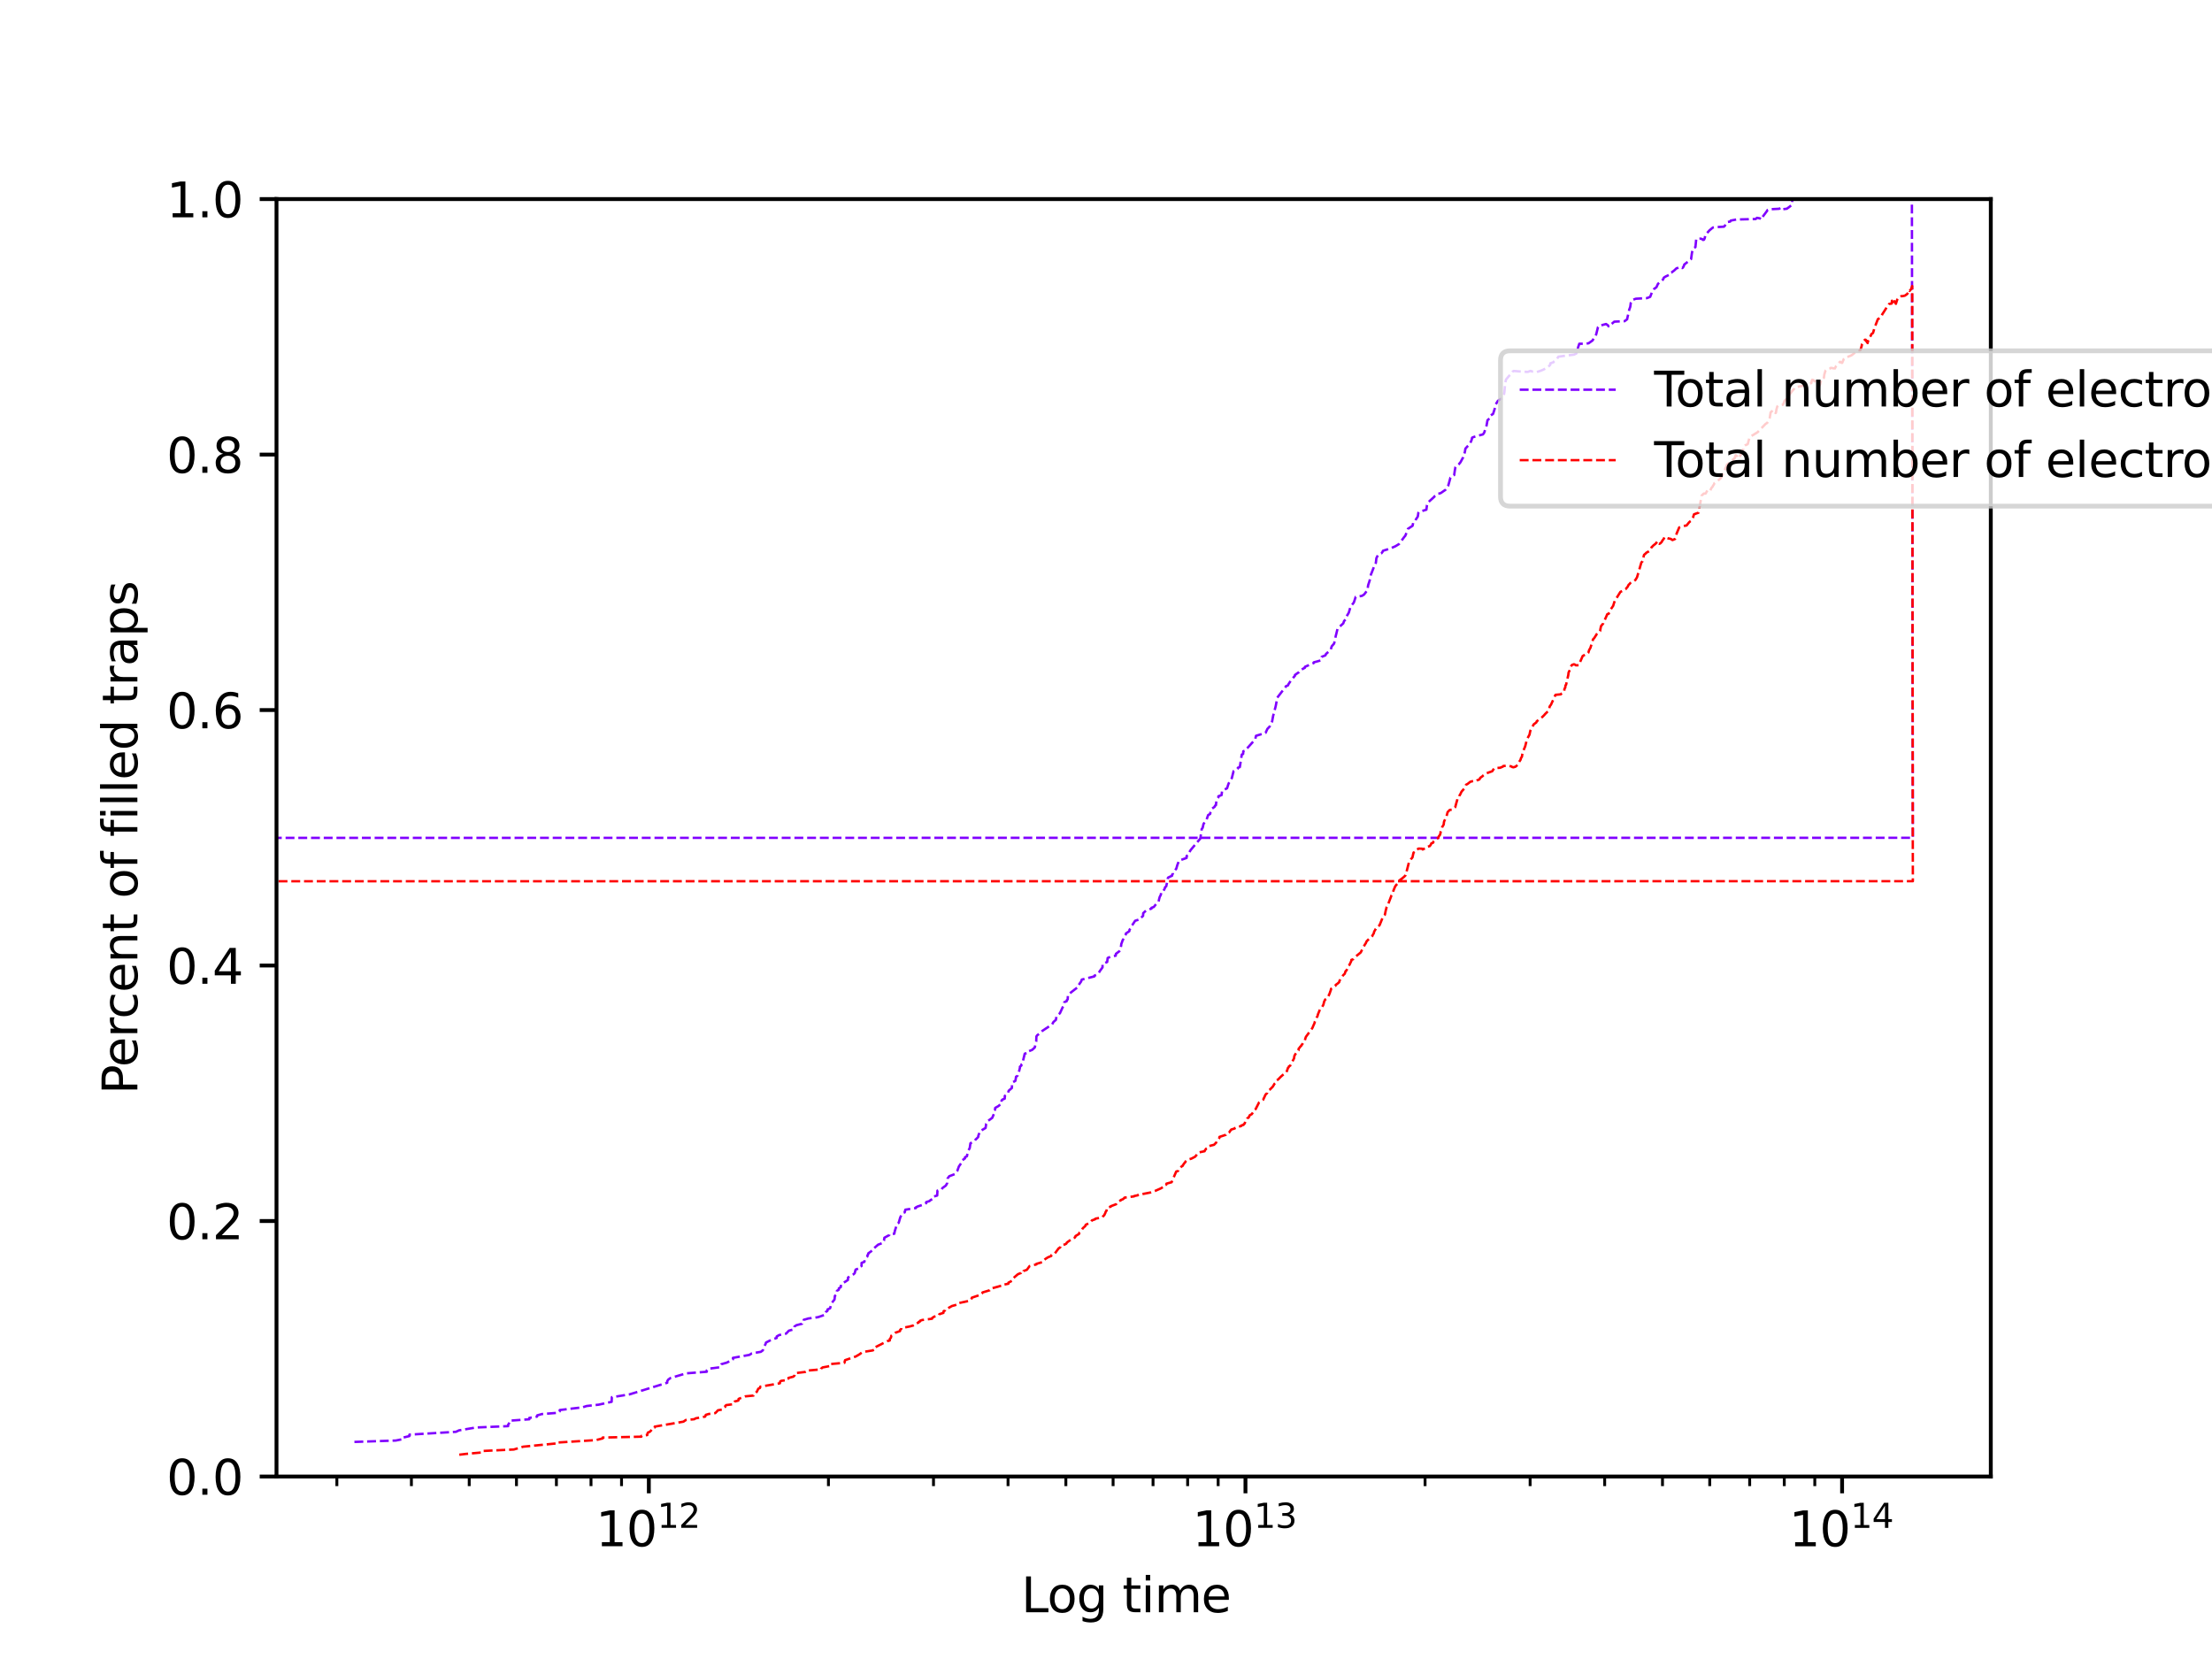 <?xml version="1.0" encoding="utf-8" standalone="no"?>
<!DOCTYPE svg PUBLIC "-//W3C//DTD SVG 1.1//EN"
  "http://www.w3.org/Graphics/SVG/1.1/DTD/svg11.dtd">
<svg xmlns:xlink="http://www.w3.org/1999/xlink" width="460.8pt" height="345.6pt" viewBox="0 0 460.8 345.6" xmlns="http://www.w3.org/2000/svg" version="1.1">
 <defs>
  <style type="text/css">*{stroke-linejoin: round; stroke-linecap: butt}</style>
 </defs>
 <g id="figure_1">
  <g id="patch_1">
   <path d="M 0 345.6 
L 460.8 345.6 
L 460.8 0 
L 0 0 
z
" style="fill: #ffffff"/>
  </g>
  <g id="axes_1">
   <g id="patch_2">
    <path d="M 57.6 307.584 
L 414.72 307.584 
L 414.72 41.472 
L 57.6 41.472 
z
" style="fill: #ffffff"/>
   </g>
   <g id="matplotlib.axis_1">
    <g id="xtick_1">
     <g id="line2d_1">
      <defs>
       <path id="m88b16ad691" d="M 0 0 
L 0 3.5 
" style="stroke: #000000; stroke-width: 0.8"/>
      </defs>
      <g>
       <use xlink:href="#m88b16ad691" x="135.163" y="307.584" style="stroke: #000000; stroke-width: 0.8"/>
      </g>
     </g>
     <g id="text_1">
      <!-- $\mathdefault{10^{12}}$ -->
      <g transform="translate(124.113 322.182) scale(0.1 -0.1)">
       <defs>
        <path id="DejaVuSans-31" d="M 794 531 
L 1825 531 
L 1825 4091 
L 703 3866 
L 703 4441 
L 1819 4666 
L 2450 4666 
L 2450 531 
L 3481 531 
L 3481 0 
L 794 0 
L 794 531 
z
" transform="scale(0.016)"/>
        <path id="DejaVuSans-30" d="M 2034 4250 
Q 1547 4250 1301 3770 
Q 1056 3291 1056 2328 
Q 1056 1369 1301 889 
Q 1547 409 2034 409 
Q 2525 409 2770 889 
Q 3016 1369 3016 2328 
Q 3016 3291 2770 3770 
Q 2525 4250 2034 4250 
z
M 2034 4750 
Q 2819 4750 3233 4129 
Q 3647 3509 3647 2328 
Q 3647 1150 3233 529 
Q 2819 -91 2034 -91 
Q 1250 -91 836 529 
Q 422 1150 422 2328 
Q 422 3509 836 4129 
Q 1250 4750 2034 4750 
z
" transform="scale(0.016)"/>
        <path id="DejaVuSans-32" d="M 1228 531 
L 3431 531 
L 3431 0 
L 469 0 
L 469 531 
Q 828 903 1448 1529 
Q 2069 2156 2228 2338 
Q 2531 2678 2651 2914 
Q 2772 3150 2772 3378 
Q 2772 3750 2511 3984 
Q 2250 4219 1831 4219 
Q 1534 4219 1204 4116 
Q 875 4013 500 3803 
L 500 4441 
Q 881 4594 1212 4672 
Q 1544 4750 1819 4750 
Q 2544 4750 2975 4387 
Q 3406 4025 3406 3419 
Q 3406 3131 3298 2873 
Q 3191 2616 2906 2266 
Q 2828 2175 2409 1742 
Q 1991 1309 1228 531 
z
" transform="scale(0.016)"/>
       </defs>
       <use xlink:href="#DejaVuSans-31" transform="translate(0 0.766)"/>
       <use xlink:href="#DejaVuSans-30" transform="translate(63.623 0.766)"/>
       <use xlink:href="#DejaVuSans-31" transform="translate(128.203 39.047) scale(0.7)"/>
       <use xlink:href="#DejaVuSans-32" transform="translate(172.739 39.047) scale(0.7)"/>
      </g>
     </g>
    </g>
    <g id="xtick_2">
     <g id="line2d_2">
      <g>
       <use xlink:href="#m88b16ad691" x="259.452" y="307.584" style="stroke: #000000; stroke-width: 0.8"/>
      </g>
     </g>
     <g id="text_2">
      <!-- $\mathdefault{10^{13}}$ -->
      <g transform="translate(248.402 322.182) scale(0.1 -0.1)">
       <defs>
        <path id="DejaVuSans-33" d="M 2597 2516 
Q 3050 2419 3304 2112 
Q 3559 1806 3559 1356 
Q 3559 666 3084 287 
Q 2609 -91 1734 -91 
Q 1441 -91 1130 -33 
Q 819 25 488 141 
L 488 750 
Q 750 597 1062 519 
Q 1375 441 1716 441 
Q 2309 441 2620 675 
Q 2931 909 2931 1356 
Q 2931 1769 2642 2001 
Q 2353 2234 1838 2234 
L 1294 2234 
L 1294 2753 
L 1863 2753 
Q 2328 2753 2575 2939 
Q 2822 3125 2822 3475 
Q 2822 3834 2567 4026 
Q 2313 4219 1838 4219 
Q 1578 4219 1281 4162 
Q 984 4106 628 3988 
L 628 4550 
Q 988 4650 1302 4700 
Q 1616 4750 1894 4750 
Q 2613 4750 3031 4423 
Q 3450 4097 3450 3541 
Q 3450 3153 3228 2886 
Q 3006 2619 2597 2516 
z
" transform="scale(0.016)"/>
       </defs>
       <use xlink:href="#DejaVuSans-31" transform="translate(0 0.766)"/>
       <use xlink:href="#DejaVuSans-30" transform="translate(63.623 0.766)"/>
       <use xlink:href="#DejaVuSans-31" transform="translate(128.203 39.047) scale(0.7)"/>
       <use xlink:href="#DejaVuSans-33" transform="translate(172.739 39.047) scale(0.7)"/>
      </g>
     </g>
    </g>
    <g id="xtick_3">
     <g id="line2d_3">
      <g>
       <use xlink:href="#m88b16ad691" x="383.741" y="307.584" style="stroke: #000000; stroke-width: 0.8"/>
      </g>
     </g>
     <g id="text_3">
      <!-- $\mathdefault{10^{14}}$ -->
      <g transform="translate(372.691 322.182) scale(0.1 -0.1)">
       <defs>
        <path id="DejaVuSans-34" d="M 2419 4116 
L 825 1625 
L 2419 1625 
L 2419 4116 
z
M 2253 4666 
L 3047 4666 
L 3047 1625 
L 3713 1625 
L 3713 1100 
L 3047 1100 
L 3047 0 
L 2419 0 
L 2419 1100 
L 313 1100 
L 313 1709 
L 2253 4666 
z
" transform="scale(0.016)"/>
       </defs>
       <use xlink:href="#DejaVuSans-31" transform="translate(0 0.684)"/>
       <use xlink:href="#DejaVuSans-30" transform="translate(63.623 0.684)"/>
       <use xlink:href="#DejaVuSans-31" transform="translate(128.203 38.966) scale(0.7)"/>
       <use xlink:href="#DejaVuSans-34" transform="translate(172.739 38.966) scale(0.7)"/>
      </g>
     </g>
    </g>
    <g id="xtick_4">
     <g id="line2d_4">
      <defs>
       <path id="mfaa1457a0c" d="M 0 0 
L 0 2 
" style="stroke: #000000; stroke-width: 0.6"/>
      </defs>
      <g>
       <use xlink:href="#mfaa1457a0c" x="70.175" y="307.584" style="stroke: #000000; stroke-width: 0.6"/>
      </g>
     </g>
    </g>
    <g id="xtick_5">
     <g id="line2d_5">
      <g>
       <use xlink:href="#mfaa1457a0c" x="85.703" y="307.584" style="stroke: #000000; stroke-width: 0.6"/>
      </g>
     </g>
    </g>
    <g id="xtick_6">
     <g id="line2d_6">
      <g>
       <use xlink:href="#mfaa1457a0c" x="97.748" y="307.584" style="stroke: #000000; stroke-width: 0.6"/>
      </g>
     </g>
    </g>
    <g id="xtick_7">
     <g id="line2d_7">
      <g>
       <use xlink:href="#mfaa1457a0c" x="107.59" y="307.584" style="stroke: #000000; stroke-width: 0.6"/>
      </g>
     </g>
    </g>
    <g id="xtick_8">
     <g id="line2d_8">
      <g>
       <use xlink:href="#mfaa1457a0c" x="115.91" y="307.584" style="stroke: #000000; stroke-width: 0.6"/>
      </g>
     </g>
    </g>
    <g id="xtick_9">
     <g id="line2d_9">
      <g>
       <use xlink:href="#mfaa1457a0c" x="123.118" y="307.584" style="stroke: #000000; stroke-width: 0.6"/>
      </g>
     </g>
    </g>
    <g id="xtick_10">
     <g id="line2d_10">
      <g>
       <use xlink:href="#mfaa1457a0c" x="129.476" y="307.584" style="stroke: #000000; stroke-width: 0.6"/>
      </g>
     </g>
    </g>
    <g id="xtick_11">
     <g id="line2d_11">
      <g>
       <use xlink:href="#mfaa1457a0c" x="172.578" y="307.584" style="stroke: #000000; stroke-width: 0.6"/>
      </g>
     </g>
    </g>
    <g id="xtick_12">
     <g id="line2d_12">
      <g>
       <use xlink:href="#mfaa1457a0c" x="194.464" y="307.584" style="stroke: #000000; stroke-width: 0.6"/>
      </g>
     </g>
    </g>
    <g id="xtick_13">
     <g id="line2d_13">
      <g>
       <use xlink:href="#mfaa1457a0c" x="209.993" y="307.584" style="stroke: #000000; stroke-width: 0.6"/>
      </g>
     </g>
    </g>
    <g id="xtick_14">
     <g id="line2d_14">
      <g>
       <use xlink:href="#mfaa1457a0c" x="222.038" y="307.584" style="stroke: #000000; stroke-width: 0.6"/>
      </g>
     </g>
    </g>
    <g id="xtick_15">
     <g id="line2d_15">
      <g>
       <use xlink:href="#mfaa1457a0c" x="231.879" y="307.584" style="stroke: #000000; stroke-width: 0.6"/>
      </g>
     </g>
    </g>
    <g id="xtick_16">
     <g id="line2d_16">
      <g>
       <use xlink:href="#mfaa1457a0c" x="240.2" y="307.584" style="stroke: #000000; stroke-width: 0.6"/>
      </g>
     </g>
    </g>
    <g id="xtick_17">
     <g id="line2d_17">
      <g>
       <use xlink:href="#mfaa1457a0c" x="247.407" y="307.584" style="stroke: #000000; stroke-width: 0.6"/>
      </g>
     </g>
    </g>
    <g id="xtick_18">
     <g id="line2d_18">
      <g>
       <use xlink:href="#mfaa1457a0c" x="253.765" y="307.584" style="stroke: #000000; stroke-width: 0.6"/>
      </g>
     </g>
    </g>
    <g id="xtick_19">
     <g id="line2d_19">
      <g>
       <use xlink:href="#mfaa1457a0c" x="296.867" y="307.584" style="stroke: #000000; stroke-width: 0.6"/>
      </g>
     </g>
    </g>
    <g id="xtick_20">
     <g id="line2d_20">
      <g>
       <use xlink:href="#mfaa1457a0c" x="318.753" y="307.584" style="stroke: #000000; stroke-width: 0.6"/>
      </g>
     </g>
    </g>
    <g id="xtick_21">
     <g id="line2d_21">
      <g>
       <use xlink:href="#mfaa1457a0c" x="334.282" y="307.584" style="stroke: #000000; stroke-width: 0.6"/>
      </g>
     </g>
    </g>
    <g id="xtick_22">
     <g id="line2d_22">
      <g>
       <use xlink:href="#mfaa1457a0c" x="346.327" y="307.584" style="stroke: #000000; stroke-width: 0.6"/>
      </g>
     </g>
    </g>
    <g id="xtick_23">
     <g id="line2d_23">
      <g>
       <use xlink:href="#mfaa1457a0c" x="356.168" y="307.584" style="stroke: #000000; stroke-width: 0.6"/>
      </g>
     </g>
    </g>
    <g id="xtick_24">
     <g id="line2d_24">
      <g>
       <use xlink:href="#mfaa1457a0c" x="364.489" y="307.584" style="stroke: #000000; stroke-width: 0.6"/>
      </g>
     </g>
    </g>
    <g id="xtick_25">
     <g id="line2d_25">
      <g>
       <use xlink:href="#mfaa1457a0c" x="371.697" y="307.584" style="stroke: #000000; stroke-width: 0.6"/>
      </g>
     </g>
    </g>
    <g id="xtick_26">
     <g id="line2d_26">
      <g>
       <use xlink:href="#mfaa1457a0c" x="378.054" y="307.584" style="stroke: #000000; stroke-width: 0.6"/>
      </g>
     </g>
    </g>
    <g id="text_4">
     <!-- Log time  -->
     <g transform="translate(212.754 335.861) scale(0.1 -0.1)">
      <defs>
       <path id="DejaVuSans-4c" d="M 628 4666 
L 1259 4666 
L 1259 531 
L 3531 531 
L 3531 0 
L 628 0 
L 628 4666 
z
" transform="scale(0.016)"/>
       <path id="DejaVuSans-6f" d="M 1959 3097 
Q 1497 3097 1228 2736 
Q 959 2375 959 1747 
Q 959 1119 1226 758 
Q 1494 397 1959 397 
Q 2419 397 2687 759 
Q 2956 1122 2956 1747 
Q 2956 2369 2687 2733 
Q 2419 3097 1959 3097 
z
M 1959 3584 
Q 2709 3584 3137 3096 
Q 3566 2609 3566 1747 
Q 3566 888 3137 398 
Q 2709 -91 1959 -91 
Q 1206 -91 779 398 
Q 353 888 353 1747 
Q 353 2609 779 3096 
Q 1206 3584 1959 3584 
z
" transform="scale(0.016)"/>
       <path id="DejaVuSans-67" d="M 2906 1791 
Q 2906 2416 2648 2759 
Q 2391 3103 1925 3103 
Q 1463 3103 1205 2759 
Q 947 2416 947 1791 
Q 947 1169 1205 825 
Q 1463 481 1925 481 
Q 2391 481 2648 825 
Q 2906 1169 2906 1791 
z
M 3481 434 
Q 3481 -459 3084 -895 
Q 2688 -1331 1869 -1331 
Q 1566 -1331 1297 -1286 
Q 1028 -1241 775 -1147 
L 775 -588 
Q 1028 -725 1275 -790 
Q 1522 -856 1778 -856 
Q 2344 -856 2625 -561 
Q 2906 -266 2906 331 
L 2906 616 
Q 2728 306 2450 153 
Q 2172 0 1784 0 
Q 1141 0 747 490 
Q 353 981 353 1791 
Q 353 2603 747 3093 
Q 1141 3584 1784 3584 
Q 2172 3584 2450 3431 
Q 2728 3278 2906 2969 
L 2906 3500 
L 3481 3500 
L 3481 434 
z
" transform="scale(0.016)"/>
       <path id="DejaVuSans-20" transform="scale(0.016)"/>
       <path id="DejaVuSans-74" d="M 1172 4494 
L 1172 3500 
L 2356 3500 
L 2356 3053 
L 1172 3053 
L 1172 1153 
Q 1172 725 1289 603 
Q 1406 481 1766 481 
L 2356 481 
L 2356 0 
L 1766 0 
Q 1100 0 847 248 
Q 594 497 594 1153 
L 594 3053 
L 172 3053 
L 172 3500 
L 594 3500 
L 594 4494 
L 1172 4494 
z
" transform="scale(0.016)"/>
       <path id="DejaVuSans-69" d="M 603 3500 
L 1178 3500 
L 1178 0 
L 603 0 
L 603 3500 
z
M 603 4863 
L 1178 4863 
L 1178 4134 
L 603 4134 
L 603 4863 
z
" transform="scale(0.016)"/>
       <path id="DejaVuSans-6d" d="M 3328 2828 
Q 3544 3216 3844 3400 
Q 4144 3584 4550 3584 
Q 5097 3584 5394 3201 
Q 5691 2819 5691 2113 
L 5691 0 
L 5113 0 
L 5113 2094 
Q 5113 2597 4934 2840 
Q 4756 3084 4391 3084 
Q 3944 3084 3684 2787 
Q 3425 2491 3425 1978 
L 3425 0 
L 2847 0 
L 2847 2094 
Q 2847 2600 2669 2842 
Q 2491 3084 2119 3084 
Q 1678 3084 1418 2786 
Q 1159 2488 1159 1978 
L 1159 0 
L 581 0 
L 581 3500 
L 1159 3500 
L 1159 2956 
Q 1356 3278 1631 3431 
Q 1906 3584 2284 3584 
Q 2666 3584 2933 3390 
Q 3200 3197 3328 2828 
z
" transform="scale(0.016)"/>
       <path id="DejaVuSans-65" d="M 3597 1894 
L 3597 1613 
L 953 1613 
Q 991 1019 1311 708 
Q 1631 397 2203 397 
Q 2534 397 2845 478 
Q 3156 559 3463 722 
L 3463 178 
Q 3153 47 2828 -22 
Q 2503 -91 2169 -91 
Q 1331 -91 842 396 
Q 353 884 353 1716 
Q 353 2575 817 3079 
Q 1281 3584 2069 3584 
Q 2775 3584 3186 3129 
Q 3597 2675 3597 1894 
z
M 3022 2063 
Q 3016 2534 2758 2815 
Q 2500 3097 2075 3097 
Q 1594 3097 1305 2825 
Q 1016 2553 972 2059 
L 3022 2063 
z
" transform="scale(0.016)"/>
      </defs>
      <use xlink:href="#DejaVuSans-4c"/>
      <use xlink:href="#DejaVuSans-6f" transform="translate(53.963 0)"/>
      <use xlink:href="#DejaVuSans-67" transform="translate(115.145 0)"/>
      <use xlink:href="#DejaVuSans-20" transform="translate(178.621 0)"/>
      <use xlink:href="#DejaVuSans-74" transform="translate(210.408 0)"/>
      <use xlink:href="#DejaVuSans-69" transform="translate(249.617 0)"/>
      <use xlink:href="#DejaVuSans-6d" transform="translate(277.4 0)"/>
      <use xlink:href="#DejaVuSans-65" transform="translate(374.812 0)"/>
      <use xlink:href="#DejaVuSans-20" transform="translate(436.336 0)"/>
     </g>
    </g>
   </g>
   <g id="matplotlib.axis_2">
    <g id="ytick_1">
     <g id="line2d_27">
      <defs>
       <path id="m96045ccb60" d="M 0 0 
L -3.5 0 
" style="stroke: #000000; stroke-width: 0.8"/>
      </defs>
      <g>
       <use xlink:href="#m96045ccb60" x="57.6" y="307.584" style="stroke: #000000; stroke-width: 0.8"/>
      </g>
     </g>
     <g id="text_5">
      <!-- 0.0 -->
      <g transform="translate(34.697 311.383) scale(0.1 -0.1)">
       <defs>
        <path id="DejaVuSans-2e" d="M 684 794 
L 1344 794 
L 1344 0 
L 684 0 
L 684 794 
z
" transform="scale(0.016)"/>
       </defs>
       <use xlink:href="#DejaVuSans-30"/>
       <use xlink:href="#DejaVuSans-2e" transform="translate(63.623 0)"/>
       <use xlink:href="#DejaVuSans-30" transform="translate(95.41 0)"/>
      </g>
     </g>
    </g>
    <g id="ytick_2">
     <g id="line2d_28">
      <g>
       <use xlink:href="#m96045ccb60" x="57.6" y="254.362" style="stroke: #000000; stroke-width: 0.8"/>
      </g>
     </g>
     <g id="text_6">
      <!-- 0.2 -->
      <g transform="translate(34.697 258.161) scale(0.1 -0.1)">
       <use xlink:href="#DejaVuSans-30"/>
       <use xlink:href="#DejaVuSans-2e" transform="translate(63.623 0)"/>
       <use xlink:href="#DejaVuSans-32" transform="translate(95.41 0)"/>
      </g>
     </g>
    </g>
    <g id="ytick_3">
     <g id="line2d_29">
      <g>
       <use xlink:href="#m96045ccb60" x="57.6" y="201.139" style="stroke: #000000; stroke-width: 0.8"/>
      </g>
     </g>
     <g id="text_7">
      <!-- 0.4 -->
      <g transform="translate(34.697 204.938) scale(0.1 -0.1)">
       <use xlink:href="#DejaVuSans-30"/>
       <use xlink:href="#DejaVuSans-2e" transform="translate(63.623 0)"/>
       <use xlink:href="#DejaVuSans-34" transform="translate(95.41 0)"/>
      </g>
     </g>
    </g>
    <g id="ytick_4">
     <g id="line2d_30">
      <g>
       <use xlink:href="#m96045ccb60" x="57.6" y="147.917" style="stroke: #000000; stroke-width: 0.8"/>
      </g>
     </g>
     <g id="text_8">
      <!-- 0.6 -->
      <g transform="translate(34.697 151.716) scale(0.1 -0.1)">
       <defs>
        <path id="DejaVuSans-36" d="M 2113 2584 
Q 1688 2584 1439 2293 
Q 1191 2003 1191 1497 
Q 1191 994 1439 701 
Q 1688 409 2113 409 
Q 2538 409 2786 701 
Q 3034 994 3034 1497 
Q 3034 2003 2786 2293 
Q 2538 2584 2113 2584 
z
M 3366 4563 
L 3366 3988 
Q 3128 4100 2886 4159 
Q 2644 4219 2406 4219 
Q 1781 4219 1451 3797 
Q 1122 3375 1075 2522 
Q 1259 2794 1537 2939 
Q 1816 3084 2150 3084 
Q 2853 3084 3261 2657 
Q 3669 2231 3669 1497 
Q 3669 778 3244 343 
Q 2819 -91 2113 -91 
Q 1303 -91 875 529 
Q 447 1150 447 2328 
Q 447 3434 972 4092 
Q 1497 4750 2381 4750 
Q 2619 4750 2861 4703 
Q 3103 4656 3366 4563 
z
" transform="scale(0.016)"/>
       </defs>
       <use xlink:href="#DejaVuSans-30"/>
       <use xlink:href="#DejaVuSans-2e" transform="translate(63.623 0)"/>
       <use xlink:href="#DejaVuSans-36" transform="translate(95.41 0)"/>
      </g>
     </g>
    </g>
    <g id="ytick_5">
     <g id="line2d_31">
      <g>
       <use xlink:href="#m96045ccb60" x="57.6" y="94.694" style="stroke: #000000; stroke-width: 0.8"/>
      </g>
     </g>
     <g id="text_9">
      <!-- 0.8 -->
      <g transform="translate(34.697 98.494) scale(0.1 -0.1)">
       <defs>
        <path id="DejaVuSans-38" d="M 2034 2216 
Q 1584 2216 1326 1975 
Q 1069 1734 1069 1313 
Q 1069 891 1326 650 
Q 1584 409 2034 409 
Q 2484 409 2743 651 
Q 3003 894 3003 1313 
Q 3003 1734 2745 1975 
Q 2488 2216 2034 2216 
z
M 1403 2484 
Q 997 2584 770 2862 
Q 544 3141 544 3541 
Q 544 4100 942 4425 
Q 1341 4750 2034 4750 
Q 2731 4750 3128 4425 
Q 3525 4100 3525 3541 
Q 3525 3141 3298 2862 
Q 3072 2584 2669 2484 
Q 3125 2378 3379 2068 
Q 3634 1759 3634 1313 
Q 3634 634 3220 271 
Q 2806 -91 2034 -91 
Q 1263 -91 848 271 
Q 434 634 434 1313 
Q 434 1759 690 2068 
Q 947 2378 1403 2484 
z
M 1172 3481 
Q 1172 3119 1398 2916 
Q 1625 2713 2034 2713 
Q 2441 2713 2670 2916 
Q 2900 3119 2900 3481 
Q 2900 3844 2670 4047 
Q 2441 4250 2034 4250 
Q 1625 4250 1398 4047 
Q 1172 3844 1172 3481 
z
" transform="scale(0.016)"/>
       </defs>
       <use xlink:href="#DejaVuSans-30"/>
       <use xlink:href="#DejaVuSans-2e" transform="translate(63.623 0)"/>
       <use xlink:href="#DejaVuSans-38" transform="translate(95.41 0)"/>
      </g>
     </g>
    </g>
    <g id="ytick_6">
     <g id="line2d_32">
      <g>
       <use xlink:href="#m96045ccb60" x="57.6" y="41.472" style="stroke: #000000; stroke-width: 0.8"/>
      </g>
     </g>
     <g id="text_10">
      <!-- 1.0 -->
      <g transform="translate(34.697 45.271) scale(0.1 -0.1)">
       <use xlink:href="#DejaVuSans-31"/>
       <use xlink:href="#DejaVuSans-2e" transform="translate(63.623 0)"/>
       <use xlink:href="#DejaVuSans-30" transform="translate(95.41 0)"/>
      </g>
     </g>
    </g>
    <g id="text_11">
     <!-- Percent of filled traps -->
     <g transform="translate(28.617 227.959) rotate(-90) scale(0.1 -0.1)">
      <defs>
       <path id="DejaVuSans-50" d="M 1259 4147 
L 1259 2394 
L 2053 2394 
Q 2494 2394 2734 2622 
Q 2975 2850 2975 3272 
Q 2975 3691 2734 3919 
Q 2494 4147 2053 4147 
L 1259 4147 
z
M 628 4666 
L 2053 4666 
Q 2838 4666 3239 4311 
Q 3641 3956 3641 3272 
Q 3641 2581 3239 2228 
Q 2838 1875 2053 1875 
L 1259 1875 
L 1259 0 
L 628 0 
L 628 4666 
z
" transform="scale(0.016)"/>
       <path id="DejaVuSans-72" d="M 2631 2963 
Q 2534 3019 2420 3045 
Q 2306 3072 2169 3072 
Q 1681 3072 1420 2755 
Q 1159 2438 1159 1844 
L 1159 0 
L 581 0 
L 581 3500 
L 1159 3500 
L 1159 2956 
Q 1341 3275 1631 3429 
Q 1922 3584 2338 3584 
Q 2397 3584 2469 3576 
Q 2541 3569 2628 3553 
L 2631 2963 
z
" transform="scale(0.016)"/>
       <path id="DejaVuSans-63" d="M 3122 3366 
L 3122 2828 
Q 2878 2963 2633 3030 
Q 2388 3097 2138 3097 
Q 1578 3097 1268 2742 
Q 959 2388 959 1747 
Q 959 1106 1268 751 
Q 1578 397 2138 397 
Q 2388 397 2633 464 
Q 2878 531 3122 666 
L 3122 134 
Q 2881 22 2623 -34 
Q 2366 -91 2075 -91 
Q 1284 -91 818 406 
Q 353 903 353 1747 
Q 353 2603 823 3093 
Q 1294 3584 2113 3584 
Q 2378 3584 2631 3529 
Q 2884 3475 3122 3366 
z
" transform="scale(0.016)"/>
       <path id="DejaVuSans-6e" d="M 3513 2113 
L 3513 0 
L 2938 0 
L 2938 2094 
Q 2938 2591 2744 2837 
Q 2550 3084 2163 3084 
Q 1697 3084 1428 2787 
Q 1159 2491 1159 1978 
L 1159 0 
L 581 0 
L 581 3500 
L 1159 3500 
L 1159 2956 
Q 1366 3272 1645 3428 
Q 1925 3584 2291 3584 
Q 2894 3584 3203 3211 
Q 3513 2838 3513 2113 
z
" transform="scale(0.016)"/>
       <path id="DejaVuSans-66" d="M 2375 4863 
L 2375 4384 
L 1825 4384 
Q 1516 4384 1395 4259 
Q 1275 4134 1275 3809 
L 1275 3500 
L 2222 3500 
L 2222 3053 
L 1275 3053 
L 1275 0 
L 697 0 
L 697 3053 
L 147 3053 
L 147 3500 
L 697 3500 
L 697 3744 
Q 697 4328 969 4595 
Q 1241 4863 1831 4863 
L 2375 4863 
z
" transform="scale(0.016)"/>
       <path id="DejaVuSans-6c" d="M 603 4863 
L 1178 4863 
L 1178 0 
L 603 0 
L 603 4863 
z
" transform="scale(0.016)"/>
       <path id="DejaVuSans-64" d="M 2906 2969 
L 2906 4863 
L 3481 4863 
L 3481 0 
L 2906 0 
L 2906 525 
Q 2725 213 2448 61 
Q 2172 -91 1784 -91 
Q 1150 -91 751 415 
Q 353 922 353 1747 
Q 353 2572 751 3078 
Q 1150 3584 1784 3584 
Q 2172 3584 2448 3432 
Q 2725 3281 2906 2969 
z
M 947 1747 
Q 947 1113 1208 752 
Q 1469 391 1925 391 
Q 2381 391 2643 752 
Q 2906 1113 2906 1747 
Q 2906 2381 2643 2742 
Q 2381 3103 1925 3103 
Q 1469 3103 1208 2742 
Q 947 2381 947 1747 
z
" transform="scale(0.016)"/>
       <path id="DejaVuSans-61" d="M 2194 1759 
Q 1497 1759 1228 1600 
Q 959 1441 959 1056 
Q 959 750 1161 570 
Q 1363 391 1709 391 
Q 2188 391 2477 730 
Q 2766 1069 2766 1631 
L 2766 1759 
L 2194 1759 
z
M 3341 1997 
L 3341 0 
L 2766 0 
L 2766 531 
Q 2569 213 2275 61 
Q 1981 -91 1556 -91 
Q 1019 -91 701 211 
Q 384 513 384 1019 
Q 384 1609 779 1909 
Q 1175 2209 1959 2209 
L 2766 2209 
L 2766 2266 
Q 2766 2663 2505 2880 
Q 2244 3097 1772 3097 
Q 1472 3097 1187 3025 
Q 903 2953 641 2809 
L 641 3341 
Q 956 3463 1253 3523 
Q 1550 3584 1831 3584 
Q 2591 3584 2966 3190 
Q 3341 2797 3341 1997 
z
" transform="scale(0.016)"/>
       <path id="DejaVuSans-70" d="M 1159 525 
L 1159 -1331 
L 581 -1331 
L 581 3500 
L 1159 3500 
L 1159 2969 
Q 1341 3281 1617 3432 
Q 1894 3584 2278 3584 
Q 2916 3584 3314 3078 
Q 3713 2572 3713 1747 
Q 3713 922 3314 415 
Q 2916 -91 2278 -91 
Q 1894 -91 1617 61 
Q 1341 213 1159 525 
z
M 3116 1747 
Q 3116 2381 2855 2742 
Q 2594 3103 2138 3103 
Q 1681 3103 1420 2742 
Q 1159 2381 1159 1747 
Q 1159 1113 1420 752 
Q 1681 391 2138 391 
Q 2594 391 2855 752 
Q 3116 1113 3116 1747 
z
" transform="scale(0.016)"/>
       <path id="DejaVuSans-73" d="M 2834 3397 
L 2834 2853 
Q 2591 2978 2328 3040 
Q 2066 3103 1784 3103 
Q 1356 3103 1142 2972 
Q 928 2841 928 2578 
Q 928 2378 1081 2264 
Q 1234 2150 1697 2047 
L 1894 2003 
Q 2506 1872 2764 1633 
Q 3022 1394 3022 966 
Q 3022 478 2636 193 
Q 2250 -91 1575 -91 
Q 1294 -91 989 -36 
Q 684 19 347 128 
L 347 722 
Q 666 556 975 473 
Q 1284 391 1588 391 
Q 1994 391 2212 530 
Q 2431 669 2431 922 
Q 2431 1156 2273 1281 
Q 2116 1406 1581 1522 
L 1381 1569 
Q 847 1681 609 1914 
Q 372 2147 372 2553 
Q 372 3047 722 3315 
Q 1072 3584 1716 3584 
Q 2034 3584 2315 3537 
Q 2597 3491 2834 3397 
z
" transform="scale(0.016)"/>
      </defs>
      <use xlink:href="#DejaVuSans-50"/>
      <use xlink:href="#DejaVuSans-65" transform="translate(56.678 0)"/>
      <use xlink:href="#DejaVuSans-72" transform="translate(118.201 0)"/>
      <use xlink:href="#DejaVuSans-63" transform="translate(157.064 0)"/>
      <use xlink:href="#DejaVuSans-65" transform="translate(212.045 0)"/>
      <use xlink:href="#DejaVuSans-6e" transform="translate(273.568 0)"/>
      <use xlink:href="#DejaVuSans-74" transform="translate(336.947 0)"/>
      <use xlink:href="#DejaVuSans-20" transform="translate(376.156 0)"/>
      <use xlink:href="#DejaVuSans-6f" transform="translate(407.943 0)"/>
      <use xlink:href="#DejaVuSans-66" transform="translate(469.125 0)"/>
      <use xlink:href="#DejaVuSans-20" transform="translate(504.33 0)"/>
      <use xlink:href="#DejaVuSans-66" transform="translate(536.117 0)"/>
      <use xlink:href="#DejaVuSans-69" transform="translate(571.322 0)"/>
      <use xlink:href="#DejaVuSans-6c" transform="translate(599.105 0)"/>
      <use xlink:href="#DejaVuSans-6c" transform="translate(626.889 0)"/>
      <use xlink:href="#DejaVuSans-65" transform="translate(654.672 0)"/>
      <use xlink:href="#DejaVuSans-64" transform="translate(716.195 0)"/>
      <use xlink:href="#DejaVuSans-20" transform="translate(779.672 0)"/>
      <use xlink:href="#DejaVuSans-74" transform="translate(811.459 0)"/>
      <use xlink:href="#DejaVuSans-72" transform="translate(850.668 0)"/>
      <use xlink:href="#DejaVuSans-61" transform="translate(891.781 0)"/>
      <use xlink:href="#DejaVuSans-70" transform="translate(953.061 0)"/>
      <use xlink:href="#DejaVuSans-73" transform="translate(1016.537 0)"/>
     </g>
    </g>
   </g>
   <g id="line2d_33">
    <path d="M 73.833 300.378 
L 82.444 300.09 
L 83.976 299.782 
L 83.976 299.473 
L 85.285 299.164 
L 85.285 298.866 
L 94.99 298.27 
L 95.614 297.972 
L 99.131 297.376 
L 105.852 297.089 
L 105.852 296.812 
L 106.217 296.237 
L 106.217 295.95 
L 110.266 295.662 
L 110.266 295.375 
L 111.871 295.109 
L 111.925 294.843 
L 112.869 294.576 
L 116.243 294.31 
L 116.602 294.023 
L 116.602 293.736 
L 121.339 293.171 
L 122.229 292.895 
L 124.727 292.618 
L 127.418 292.022 
L 127.459 291.064 
L 131.12 290.478 
L 138.997 288.051 
L 138.997 287.721 
L 139.216 287.391 
L 139.69 287.061 
L 142.947 286.093 
L 147.235 285.763 
L 147.235 285.443 
L 147.688 285.124 
L 150.04 284.805 
L 150.098 284.485 
L 150.272 284.187 
L 151.411 283.857 
L 152.684 283.197 
L 152.684 282.868 
L 156.113 282.25 
L 156.616 281.931 
L 158.493 281.611 
L 158.925 281.292 
L 158.925 280.973 
L 159.475 280.004 
L 159.571 279.674 
L 160.83 279.036 
L 161.799 278.727 
L 161.799 278.418 
L 162.296 278.12 
L 163.756 277.822 
L 164.338 277.205 
L 165.386 276.917 
L 165.492 276.342 
L 165.925 276.055 
L 167.062 275.768 
L 167.062 275.502 
L 167.436 275.214 
L 167.436 274.937 
L 168.399 274.661 
L 170.338 274.405 
L 171.854 273.894 
L 171.858 273.617 
L 171.985 273.341 
L 172.379 273.064 
L 172.379 272.787 
L 172.93 272.532 
L 173.204 271.489 
L 173.845 270.712 
L 173.924 269.956 
L 174.26 269.7 
L 174.351 268.913 
L 174.743 268.657 
L 174.743 268.391 
L 175.159 268.125 
L 175.176 267.582 
L 176.638 266.645 
L 176.653 266.156 
L 176.927 265.911 
L 177.847 265.432 
L 178.066 265.198 
L 178.174 264.708 
L 178.252 264.474 
L 178.953 264.218 
L 178.953 263.974 
L 179.478 263.739 
L 179.483 263.079 
L 180.064 262.867 
L 180.162 262.419 
L 180.259 262.185 
L 180.708 261.717 
L 180.708 261.504 
L 180.869 261.291 
L 180.869 261.1 
L 181.999 260.301 
L 181.999 260.099 
L 182.918 259.29 
L 183.818 258.949 
L 183.818 258.768 
L 184.15 258.438 
L 184.233 257.842 
L 185.25 257.289 
L 185.25 257.14 
L 186.299 257.012 
L 186.409 256.437 
L 186.79 255.234 
L 186.978 255.064 
L 186.978 254.904 
L 187.212 254.745 
L 187.527 253.659 
L 187.682 253.318 
L 187.975 252.754 
L 188.463 252.563 
L 188.598 251.999 
L 190.807 251.658 
L 190.807 251.509 
L 191.139 251.339 
L 192.773 250.806 
L 192.949 250.615 
L 192.949 250.412 
L 193.619 250.21 
L 193.832 250.008 
L 194.275 249.774 
L 194.4 249.54 
L 194.4 249.295 
L 195.232 249.05 
L 195.289 248.028 
L 196.201 247.762 
L 196.316 247.496 
L 197.038 246.974 
L 197.314 246.474 
L 197.399 245.505 
L 197.746 245.026 
L 198.958 244.569 
L 199.434 243.887 
L 199.755 242.993 
L 200.265 242.259 
L 200.352 241.78 
L 201.021 241.311 
L 201.021 241.088 
L 201.439 240.854 
L 201.595 239.906 
L 202.01 239.172 
L 202.158 238.171 
L 203.038 237.671 
L 203.193 237.437 
L 203.654 236.99 
L 203.806 236.788 
L 203.806 236.564 
L 204.076 235.893 
L 204.116 235.67 
L 205.312 234.978 
L 205.438 234.126 
L 205.837 233.701 
L 205.837 233.498 
L 206.699 232.87 
L 207.078 231.987 
L 207.097 231.38 
L 207.281 231.189 
L 207.32 230.795 
L 207.978 230.422 
L 208.204 230.231 
L 208.644 230.039 
L 208.647 229.262 
L 208.807 229.07 
L 209.305 228.868 
L 209.32 228.293 
L 209.91 227.931 
L 210.129 227.218 
L 210.796 226.643 
L 210.84 225.526 
L 211.515 225.164 
L 211.595 224.759 
L 211.66 224.312 
L 211.968 224.089 
L 211.968 223.844 
L 212.248 223.344 
L 212.469 222.439 
L 212.469 222.205 
L 212.774 221.97 
L 212.784 221.736 
L 213.05 221.502 
L 213.106 221.012 
L 213.471 219.501 
L 214.288 219.245 
L 214.313 218.99 
L 215.01 218.713 
L 215.555 218.213 
L 215.866 216.957 
L 215.9 215.914 
L 216.079 215.658 
L 216.757 215.169 
L 216.9 214.903 
L 219.185 213.391 
L 219.453 212.901 
L 219.965 212.454 
L 220.062 211.826 
L 220.111 211.635 
L 220.799 211.081 
L 221.683 209.165 
L 221.725 208.761 
L 222.212 208.569 
L 222.212 208.388 
L 222.414 208.196 
L 222.478 207.228 
L 224.47 205.674 
L 224.47 205.514 
L 224.722 205.344 
L 224.722 205.163 
L 225.208 204.482 
L 225.354 204.066 
L 227.97 203.406 
L 227.973 203.257 
L 228.656 202.97 
L 228.963 202.555 
L 229.12 202.278 
L 229.671 201.533 
L 229.681 200.809 
L 230.645 200.405 
L 230.746 199.564 
L 231.569 199.213 
L 232.425 199.095 
L 232.464 198.702 
L 233.193 198.148 
L 233.39 197.861 
L 233.57 196.871 
L 233.57 196.69 
L 233.707 196.339 
L 233.87 195.86 
L 234.21 195.37 
L 234.299 195.051 
L 234.551 194.603 
L 234.551 194.454 
L 235.259 193.986 
L 235.3 193.677 
L 235.527 193.401 
L 235.618 193.113 
L 236.469 191.815 
L 237.341 191.538 
L 237.583 191.421 
L 237.583 191.293 
L 238.125 190.793 
L 238.152 190.229 
L 238.595 189.813 
L 238.74 189.686 
L 239.88 189.271 
L 239.88 189.111 
L 240.357 188.941 
L 241.003 188.132 
L 241.351 187.812 
L 241.488 187.216 
L 241.582 186.865 
L 241.837 186.365 
L 241.892 185.811 
L 242.351 185.62 
L 242.659 185.055 
L 242.697 184.843 
L 242.948 184.64 
L 243.204 183.395 
L 243.268 183.012 
L 243.332 182.82 
L 244.177 182.416 
L 244.177 182.213 
L 244.335 182 
L 244.335 181.798 
L 245.04 180.968 
L 245.258 180.212 
L 245.61 179.286 
L 247.19 178.722 
L 247.19 178.328 
L 247.546 178.126 
L 247.548 177.934 
L 247.852 177.381 
L 248.062 177.04 
L 250.06 174.666 
L 250.192 173.634 
L 250.297 173.102 
L 250.335 172.708 
L 250.535 172.452 
L 250.712 171.654 
L 251.106 171.069 
L 251.349 170.749 
L 251.557 170.142 
L 251.677 169.791 
L 252.087 169.568 
L 252.168 169.206 
L 252.452 168.482 
L 253.027 168.067 
L 253.102 167.843 
L 253.299 167.737 
L 253.395 166.811 
L 253.505 166.577 
L 253.811 166.108 
L 253.811 165.874 
L 254.481 165.629 
L 254.58 164.735 
L 255.618 164.213 
L 255.86 163.447 
L 255.963 163.181 
L 256.607 162.106 
L 256.979 160.637 
L 257.86 160.105 
L 257.86 159.945 
L 258.278 159.796 
L 258.458 158.646 
L 258.688 157.188 
L 258.967 157.06 
L 259.001 156.496 
L 259.442 156.379 
L 259.584 156.134 
L 261.483 154.016 
L 261.647 153.282 
L 263.644 152.675 
L 264.019 151.845 
L 264.507 151.334 
L 264.607 151.057 
L 264.65 150.801 
L 264.904 150.557 
L 265.006 150.291 
L 265.207 149.183 
L 265.741 147.15 
L 265.842 146.65 
L 266.061 145.351 
L 267.829 143.063 
L 267.846 142.978 
L 268.311 142.776 
L 268.431 142.499 
L 268.999 141.647 
L 269.759 140.774 
L 269.761 140.604 
L 270.608 140.008 
L 270.672 139.87 
L 271.15 139.465 
L 271.834 139.103 
L 271.837 138.912 
L 273.668 138.124 
L 273.69 137.975 
L 275.164 137.57 
L 275.326 136.836 
L 276.115 136.517 
L 276.211 136.261 
L 276.53 135.963 
L 276.889 135.676 
L 277.181 135.441 
L 277.425 134.632 
L 277.901 134.09 
L 278.13 133.302 
L 278.24 132.567 
L 278.361 132.099 
L 278.646 130.928 
L 279.827 129.864 
L 280.006 129.353 
L 280.385 129.002 
L 280.49 128.459 
L 280.98 127.628 
L 281.331 126.426 
L 281.477 126.191 
L 281.823 125.776 
L 281.921 125.659 
L 282.047 125.468 
L 282.407 124.35 
L 283.703 124.137 
L 284.138 123.871 
L 284.484 123.434 
L 284.688 123.136 
L 284.856 122.987 
L 285.012 121.891 
L 285.306 121.008 
L 285.615 119.592 
L 285.723 119.368 
L 286.328 117.793 
L 286.423 117.548 
L 286.622 117.239 
L 286.727 116.271 
L 287.061 115.611 
L 287.774 115.26 
L 288.001 114.983 
L 288.1 114.738 
L 289.63 114.259 
L 290.696 113.791 
L 291.445 113.333 
L 292.55 111.832 
L 292.739 111.63 
L 293.179 110.544 
L 293.305 110.161 
L 294.261 109.533 
L 294.416 108.798 
L 294.865 108.394 
L 294.934 108.245 
L 295.353 107.606 
L 295.475 106.808 
L 295.591 106.648 
L 297.14 106.18 
L 297.265 105.222 
L 297.492 104.668 
L 298.819 103.455 
L 298.819 103.402 
L 299.438 103.018 
L 299.53 102.859 
L 299.75 102.827 
L 300.125 102.72 
L 301.143 102.018 
L 301.427 101.645 
L 301.545 101.432 
L 301.659 101.273 
L 301.843 100.645 
L 302.149 99.506 
L 302.929 98.973 
L 303.064 98.015 
L 303.191 97.313 
L 303.364 97.143 
L 303.912 96.696 
L 304.249 96.291 
L 304.808 95.248 
L 304.95 94.737 
L 305.15 94.205 
L 305.275 93.449 
L 305.754 92.927 
L 306.135 92.566 
L 306.273 92.321 
L 306.566 91.661 
L 306.669 91.171 
L 306.998 91.033 
L 308.105 90.713 
L 308.934 90.49 
L 309.192 90.117 
L 309.367 89.564 
L 309.571 88.936 
L 309.682 88.627 
L 309.871 87.541 
L 310.388 87.073 
L 310.441 86.615 
L 311.038 86.211 
L 311.361 85.21 
L 311.589 84.231 
L 312.028 83.528 
L 312.205 83.379 
L 313.008 82.9 
L 313.299 82.187 
L 313.404 81.623 
L 313.542 79.973 
L 313.707 79.1 
L 314.347 78.323 
L 314.595 78.11 
L 314.701 77.834 
L 314.995 77.61 
L 315.107 77.429 
L 315.316 77.28 
L 316.711 77.386 
L 318.102 77.472 
L 318.102 77.482 
L 318.308 77.461 
L 318.817 77.269 
L 319.187 77.376 
L 319.287 77.418 
L 320.127 77.504 
L 321.029 77.206 
L 321.48 77.014 
L 322.242 76.631 
L 322.657 76.279 
L 322.939 76.003 
L 322.961 75.683 
L 323.622 75.46 
L 323.685 75.332 
L 323.922 75.14 
L 324.087 75.045 
L 324.305 74.832 
L 324.645 74.3 
L 327.891 73.874 
L 328.362 73.661 
L 328.473 73.48 
L 328.676 72.692 
L 328.751 72.352 
L 328.998 71.607 
L 330.26 71.607 
L 330.931 71.511 
L 331.757 70.925 
L 332.516 69.659 
L 332.892 68.126 
L 333.185 67.87 
L 334.573 67.498 
L 334.998 67.806 
L 335.079 67.977 
L 335.121 67.892 
L 335.277 67.86 
L 335.535 67.785 
L 335.535 67.764 
L 335.633 67.54 
L 335.946 67.306 
L 336.281 67.008 
L 338.439 66.902 
L 338.967 66.508 
L 339.015 66.22 
L 339.408 64.485 
L 339.613 63.911 
L 339.725 63.091 
L 339.906 62.729 
L 340.003 62.505 
L 340.785 62.229 
L 341.17 62.207 
L 343.097 62.101 
L 343.763 61.835 
L 344.245 60.589 
L 344.501 60.366 
L 344.623 60.142 
L 345.049 59.855 
L 345.101 59.759 
L 345.385 59.131 
L 346.47 58.194 
L 346.593 57.854 
L 346.95 57.62 
L 347.633 57.29 
L 347.719 57.045 
L 347.831 56.885 
L 348.18 56.779 
L 348.749 56.364 
L 349.254 55.885 
L 349.471 55.831 
L 349.744 55.736 
L 349.744 55.725 
L 349.958 55.608 
L 350.446 55.842 
L 350.591 55.736 
L 350.77 55.416 
L 350.864 55.108 
L 352.286 53.979 
L 352.334 53.585 
L 352.446 52.808 
L 352.506 52.457 
L 352.724 51.765 
L 353.19 51.478 
L 353.354 49.796 
L 354.281 49.711 
L 354.607 49.817 
L 354.743 49.977 
L 354.918 49.956 
L 354.928 49.966 
L 355 49.892 
L 355.129 49.604 
L 355.231 49.072 
L 355.359 48.827 
L 356.127 47.976 
L 356.826 47.401 
L 357.25 47.326 
L 359.139 47.22 
L 359.333 47.007 
L 359.788 46.262 
L 360.43 46.156 
L 360.546 45.953 
L 361.709 45.73 
L 365.745 45.623 
L 366.004 45.379 
L 366.616 45.485 
L 366.943 45.73 
L 366.955 45.549 
L 367.08 45.315 
L 368.056 44.005 
L 368.216 43.739 
L 368.535 43.601 
L 370.642 43.494 
L 370.991 43.25 
L 371.019 43.292 
L 371.341 43.601 
L 371.346 43.59 
L 372.224 43.484 
L 372.743 43.111 
L 373.264 42.675 
L 373.373 41.696 
L 373.813 41.472 
L 398.283 41.472 
L 398.487 174.528 
L -1 174.545 
L -1 174.545 
" clip-path="url(#p75072721b9)" style="fill: none; stroke-dasharray: 1.85,0.8; stroke-dashoffset: 0; stroke: #8000ff; stroke-width: 0.5"/>
   </g>
   <g id="line2d_34">
    <path d="M 95.673 303.044 
L 97.078 302.874 
L 100.585 302.554 
L 100.72 302.256 
L 107.042 301.958 
L 108.979 301.373 
L 116.232 300.66 
L 116.232 300.5 
L 124.154 300 
L 125.539 299.649 
L 125.539 299.468 
L 133.601 299.287 
L 133.643 299.116 
L 134.846 298.946 
L 134.846 298.776 
L 134.96 298.435 
L 135.393 298.254 
L 135.724 297.892 
L 135.869 297.711 
L 135.869 297.53 
L 136.397 297.36 
L 136.397 297.19 
L 142.374 296.157 
L 142.864 295.817 
L 144.629 295.646 
L 144.915 295.465 
L 146.898 295.103 
L 147.033 294.741 
L 147.632 294.56 
L 149.013 294.369 
L 149.391 293.986 
L 149.54 293.794 
L 150.558 293.613 
L 150.64 293.432 
L 151.076 293.081 
L 151.076 292.9 
L 151.282 292.708 
L 152.791 292.517 
L 152.795 292.325 
L 153.081 291.947 
L 153.811 291.761 
L 153.871 291.41 
L 155.211 290.893 
L 156.962 290.723 
L 156.962 290.563 
L 157.678 289.904 
L 157.963 289.297 
L 158.289 289.153 
L 158.381 288.866 
L 162.457 288.168 
L 162.532 287.78 
L 162.738 287.652 
L 163.682 287.524 
L 163.712 287.29 
L 164.25 287.173 
L 164.25 287.045 
L 165.258 286.79 
L 165.499 286.556 
L 165.58 286.061 
L 167.741 285.8 
L 168.004 285.667 
L 168.004 285.534 
L 171.036 285.268 
L 171.036 285.135 
L 171.356 284.863 
L 172.831 284.581 
L 172.869 284.166 
L 175.912 283.9 
L 176.044 283.347 
L 178.272 282.58 
L 179.011 282.149 
L 179.587 281.729 
L 180.102 281.585 
L 181.793 281.319 
L 182.07 281.191 
L 182.072 280.787 
L 184.811 279.392 
L 185.353 279.248 
L 185.353 278.95 
L 185.597 278.663 
L 185.672 278.253 
L 186.487 277.646 
L 187.136 277.412 
L 187.485 277.29 
L 187.527 277.034 
L 187.771 276.79 
L 187.786 276.667 
L 189.501 276.332 
L 190.257 276.119 
L 190.679 275.885 
L 190.679 275.762 
L 191.362 275.518 
L 191.362 275.395 
L 191.679 275.262 
L 191.679 275.129 
L 192.092 274.985 
L 194.171 274.714 
L 194.171 274.575 
L 194.563 274.299 
L 195.575 274.022 
L 195.697 273.756 
L 196.53 273.5 
L 196.575 273.133 
L 196.846 273.011 
L 196.846 272.888 
L 198.295 272.069 
L 199.229 271.813 
L 199.229 271.701 
L 199.624 271.478 
L 201.665 271.036 
L 202.277 270.813 
L 202.377 270.578 
L 202.466 270.323 
L 204.302 269.706 
L 204.57 269.471 
L 204.683 269.237 
L 206.164 268.79 
L 206.369 268.455 
L 208.797 267.779 
L 208.824 267.662 
L 210.068 267.428 
L 210.079 267.194 
L 210.779 266.837 
L 210.858 266.459 
L 212.032 265.453 
L 212.685 265.176 
L 212.685 265.043 
L 213.222 264.91 
L 213.222 264.777 
L 213.917 264.522 
L 214.476 263.755 
L 215.909 263.393 
L 215.909 263.276 
L 217.064 262.946 
L 217.101 262.733 
L 217.566 262.425 
L 217.818 262.233 
L 218.286 261.935 
L 218.993 261.637 
L 219.056 261.43 
L 219.652 261.238 
L 220.538 260.051 
L 220.845 259.865 
L 220.967 259.466 
L 221.778 259.253 
L 222.098 259.104 
L 222.206 258.955 
L 222.218 258.875 
L 222.449 258.694 
L 223.192 258.162 
L 223.247 258.05 
L 223.884 257.826 
L 224.048 257.603 
L 224.048 257.491 
L 224.769 257.065 
L 224.88 256.751 
L 225.239 256.453 
L 225.573 255.862 
L 226.101 255.394 
L 226.167 255.139 
L 227.119 254.702 
L 227.462 254.234 
L 228.136 253.994 
L 228.136 253.92 
L 228.255 253.856 
L 229.652 253.601 
L 229.843 253.313 
L 230.06 253.116 
L 230.113 252.967 
L 230.258 252.69 
L 230.317 252.472 
L 230.499 252.222 
L 230.61 251.567 
L 231.395 251.371 
L 231.395 251.28 
L 232.511 250.86 
L 232.62 250.689 
L 232.746 250.412 
L 232.845 250.333 
L 233.502 250.04 
L 233.502 249.971 
L 233.93 249.822 
L 233.986 249.747 
L 234.19 249.614 
L 234.239 249.492 
L 236.246 249.226 
L 236.246 249.162 
L 237.065 248.986 
L 237.065 248.928 
L 239.665 248.417 
L 240.636 248.087 
L 241.747 247.597 
L 242.344 247.262 
L 242.406 247.001 
L 242.949 246.788 
L 242.994 246.575 
L 244.065 246.282 
L 245.026 244.058 
L 245.406 243.93 
L 245.489 243.563 
L 246.098 243.036 
L 246.409 242.834 
L 246.409 242.733 
L 246.562 242.541 
L 246.676 242.344 
L 246.876 242.163 
L 246.954 241.982 
L 247.381 241.583 
L 248.182 241.37 
L 248.969 240.96 
L 249.306 240.566 
L 249.473 240.359 
L 249.617 240.093 
L 250.943 239.821 
L 251.035 239.576 
L 251.236 239.374 
L 251.236 239.31 
L 251.582 239.183 
L 251.772 238.805 
L 251.879 238.741 
L 252.91 238.48 
L 253.358 238.022 
L 253.463 237.724 
L 253.618 237.501 
L 253.618 237.421 
L 253.899 237.24 
L 254.008 237.075 
L 254.038 236.835 
L 255.362 236.404 
L 255.382 236.34 
L 255.865 236.096 
L 255.869 235.973 
L 256.107 235.856 
L 256.306 235.537 
L 256.494 235.303 
L 257.225 235.079 
L 257.225 235.015 
L 257.86 234.824 
L 257.86 234.77 
L 258.578 234.563 
L 258.59 234.456 
L 259.051 234.334 
L 259.079 234.217 
L 259.307 234.036 
L 259.44 233.424 
L 259.712 233.27 
L 259.847 232.95 
L 260.131 232.801 
L 260.178 232.642 
L 260.31 232.413 
L 260.337 232.328 
L 260.775 232.093 
L 261.023 231.721 
L 261.171 231.508 
L 261.171 231.316 
L 261.588 231.024 
L 262.275 229.672 
L 263.15 229.097 
L 263.254 228.831 
L 263.351 228.655 
L 263.627 228.038 
L 263.954 227.718 
L 263.976 227.388 
L 264.072 227.271 
L 264.592 226.936 
L 265.161 226.351 
L 265.485 225.786 
L 265.715 225.568 
L 265.793 225.153 
L 266.257 224.876 
L 266.847 224.27 
L 267.233 223.934 
L 267.977 223.397 
L 268.265 222.614 
L 268.265 222.524 
L 268.453 222.332 
L 268.494 222.157 
L 268.777 221.992 
L 269.565 220.491 
L 269.646 219.964 
L 269.809 219.661 
L 270.128 219.192 
L 270.128 219.102 
L 270.501 218.814 
L 270.547 218.426 
L 270.722 218.271 
L 270.812 218.112 
L 271.14 217.771 
L 271.14 217.675 
L 271.32 217.5 
L 271.459 217.18 
L 271.527 216.957 
L 271.83 216.696 
L 272.005 216.084 
L 272.114 215.898 
L 273.271 214.328 
L 273.449 214.04 
L 273.526 213.817 
L 273.82 213.173 
L 273.922 212.779 
L 274.142 212.39 
L 274.274 212.023 
L 274.476 211.635 
L 274.548 211.315 
L 275.008 210.198 
L 275.055 210.081 
L 275.446 209.74 
L 275.688 209.298 
L 275.839 208.67 
L 276.039 208.25 
L 276.61 207.856 
L 276.842 207.308 
L 276.842 207.217 
L 276.96 207.036 
L 277.121 206.552 
L 277.206 206.35 
L 277.278 206.004 
L 278.197 205.376 
L 278.259 205.168 
L 278.562 204.961 
L 278.965 204.62 
L 279.05 204.306 
L 279.565 203.524 
L 279.815 203.146 
L 280.139 202.842 
L 280.306 202.315 
L 280.508 202.156 
L 280.762 201.453 
L 280.92 201.134 
L 281.124 200.985 
L 281.505 200.176 
L 281.512 199.963 
L 281.91 199.819 
L 282.27 199.388 
L 283.343 198.51 
L 283.479 198.393 
L 283.569 198.185 
L 284.215 196.977 
L 284.347 196.738 
L 284.539 196.466 
L 284.644 196.158 
L 284.902 195.87 
L 285.01 195.764 
L 285.294 195.476 
L 285.617 195.258 
L 285.896 194.965 
L 285.968 194.768 
L 286.191 194.417 
L 286.256 194.087 
L 286.556 193.582 
L 286.556 193.534 
L 286.919 193.278 
L 287.021 193.076 
L 287.397 192.725 
L 288.095 190.995 
L 288.251 190.857 
L 288.251 190.777 
L 288.5 190.548 
L 288.66 189.734 
L 288.873 188.93 
L 289.064 188.653 
L 289.882 186.508 
L 290.073 186.28 
L 290.152 186.024 
L 290.28 185.524 
L 290.629 184.683 
L 290.885 184.31 
L 291.052 184.183 
L 291.178 184.044 
L 291.276 183.592 
L 292.11 182.969 
L 292.498 182.655 
L 292.831 182.304 
L 293.026 181.521 
L 293.499 179.675 
L 293.915 179.004 
L 294.24 178.615 
L 294.462 177.62 
L 294.823 177.391 
L 294.847 177.147 
L 295.503 176.795 
L 295.503 176.774 
L 296.283 176.801 
L 296.283 176.811 
L 296.382 176.966 
L 296.401 176.918 
L 296.86 176.753 
L 296.987 176.508 
L 297.871 176.247 
L 297.917 176.141 
L 298.042 176.002 
L 298.174 175.72 
L 298.174 175.678 
L 298.539 175.555 
L 298.672 175.262 
L 298.96 175.039 
L 299.313 174.709 
L 299.616 174.565 
L 299.711 174.257 
L 299.816 174.113 
L 299.961 173.943 
L 300.059 173.645 
L 300.142 173.181 
L 300.319 172.756 
L 300.431 172.303 
L 300.75 171.76 
L 300.799 171.265 
L 300.892 170.973 
L 301.04 170.707 
L 301.345 170.02 
L 301.567 169.174 
L 301.862 168.876 
L 301.993 168.737 
L 302.615 168.631 
L 302.723 168.519 
L 303.153 168.152 
L 303.315 167.524 
L 303.637 166.385 
L 303.958 166.151 
L 304.069 165.656 
L 304.185 165.501 
L 304.465 164.911 
L 305.128 164.155 
L 305.401 163.474 
L 305.678 163.335 
L 305.752 163.287 
L 306.016 163.08 
L 306.279 162.867 
L 306.68 162.75 
L 307.707 162.585 
L 307.721 162.548 
L 308.188 162.372 
L 308.36 162.037 
L 308.856 161.68 
L 308.966 161.558 
L 309.357 161.265 
L 309.463 161.153 
L 310.134 160.919 
L 310.134 160.919 
L 310.868 160.658 
L 311.302 159.993 
L 312.481 159.945 
L 312.481 159.929 
L 312.658 159.881 
L 313.127 159.668 
L 313.185 159.562 
L 314.229 159.535 
L 314.229 159.541 
L 314.824 159.647 
L 315.026 159.791 
L 315.286 159.839 
L 315.702 159.716 
L 316.282 159.243 
L 316.387 158.849 
L 316.644 158.439 
L 316.757 158.274 
L 316.848 157.923 
L 317.045 157.635 
L 317.115 157.172 
L 317.265 156.576 
L 317.722 155.48 
L 317.823 155.086 
L 318.051 154.192 
L 318.217 153.782 
L 318.623 153.042 
L 318.726 152.542 
L 318.8 152.217 
L 318.911 151.999 
L 319.114 151.621 
L 319.504 150.892 
L 320.042 150.498 
L 320.136 150.253 
L 320.796 149.742 
L 321.263 149.386 
L 321.727 148.933 
L 321.828 148.79 
L 322.562 148.071 
L 322.696 147.885 
L 322.773 147.454 
L 322.826 147.161 
L 323.095 146.799 
L 324.038 144.745 
L 325.149 144.638 
L 325.336 144.441 
L 325.515 144.33 
L 325.827 144.133 
L 325.917 143.483 
L 326.075 143.223 
L 326.115 142.791 
L 326.244 142.642 
L 326.699 140.631 
L 326.763 140.093 
L 327.054 139.524 
L 327.226 138.885 
L 327.321 138.715 
L 327.467 138.523 
L 327.876 138.374 
L 328.098 138.454 
L 328.269 138.592 
L 328.882 138.582 
L 328.882 138.566 
L 329.702 136.655 
L 329.996 136.495 
L 330.456 136.197 
L 330.856 136.011 
L 330.959 135.729 
L 331.046 135.42 
L 331.31 134.968 
L 331.876 133.153 
L 332.095 132.94 
L 332.674 132.03 
L 332.895 131.764 
L 332.992 131.711 
L 333.33 131.466 
L 333.411 130.965 
L 333.529 130.412 
L 333.968 129.901 
L 334.017 129.699 
L 334.166 129.305 
L 334.297 129.161 
L 334.829 127.948 
L 335.129 127.847 
L 335.238 127.623 
L 335.346 127.485 
L 335.535 126.984 
L 335.639 126.814 
L 336.054 126.202 
L 336.162 125.851 
L 336.236 125.601 
L 336.384 125.186 
L 337.561 123.296 
L 338.076 123.051 
L 338.326 122.881 
L 338.639 122.748 
L 339.06 122.242 
L 339.276 121.817 
L 339.49 121.636 
L 339.657 121.417 
L 339.76 121.306 
L 340.42 121.024 
L 340.67 120.837 
L 340.939 120.406 
L 341.027 120.246 
L 341.928 117.17 
L 342.177 116.925 
L 342.424 115.834 
L 342.474 115.595 
L 342.547 115.531 
L 342.841 115.286 
L 342.946 115.153 
L 343.414 114.892 
L 343.474 114.876 
L 343.712 114.722 
L 343.868 114.339 
L 344.033 114.035 
L 344.456 113.599 
L 344.823 113.322 
L 345.018 113.115 
L 345.3 112.742 
L 345.408 112.769 
L 345.409 112.822 
L 345.528 113.237 
L 345.668 113.296 
L 345.878 113.189 
L 346.183 112.875 
L 346.294 112.625 
L 346.558 112.3 
L 346.786 111.827 
L 346.989 111.922 
L 347.113 112.008 
L 347.502 112.151 
L 348.038 112.258 
L 348.41 112.503 
L 348.942 112.279 
L 349.071 112.109 
L 349.275 111.14 
L 349.809 109.873 
L 350.588 109.597 
L 351.347 109.464 
L 351.856 108.825 
L 352.107 108.601 
L 352.221 108.532 
L 352.414 108.33 
L 352.672 107.851 
L 352.89 107.138 
L 353.834 106.802 
L 353.985 105.844 
L 354.089 105.477 
L 354.472 103.242 
L 354.925 102.821 
L 355.311 102.811 
L 355.723 102.087 
L 355.74 102.098 
L 356.266 102.268 
L 356.291 102.167 
L 356.533 101.64 
L 356.788 101.358 
L 356.877 101.14 
L 357.04 100.937 
L 357.151 100.634 
L 358.063 99.969 
L 358.323 99.745 
L 358.487 99.543 
L 359.077 98.463 
L 359.152 98.175 
L 359.329 97.93 
L 359.437 97.526 
L 359.617 97.233 
L 359.736 96.861 
L 359.853 96.733 
L 360.123 96.531 
L 360.217 96.398 
L 361.318 95.487 
L 361.393 95.376 
L 361.435 95.2 
L 361.559 94.849 
L 361.689 94.913 
L 361.86 95.014 
L 361.968 95.402 
L 362.087 95.482 
L 362.121 95.424 
L 362.437 95.056 
L 362.788 94.513 
L 362.911 94.13 
L 363.076 93.678 
L 363.175 93.534 
L 363.239 93.007 
L 363.355 92.922 
L 363.579 92.752 
L 363.992 92.576 
L 364.117 92.454 
L 364.227 91.948 
L 364.323 91.65 
L 364.433 91.182 
L 364.62 90.964 
L 366.131 90.048 
L 367.799 88.313 
L 368.132 88.1 
L 368.329 87.823 
L 368.389 87.696 
L 368.57 87.302 
L 368.662 87.078 
L 368.854 85.902 
L 369.067 85.726 
L 369.22 85.508 
L 369.271 85.412 
L 369.358 85.455 
L 369.545 85.625 
L 369.646 85.812 
L 369.894 86.046 
L 369.952 85.987 
L 370.08 85.242 
L 370.244 84.667 
L 370.423 84.502 
L 371.432 84.305 
L 371.55 84.061 
L 371.771 83.475 
L 372.408 82.932 
L 372.493 82.687 
L 372.597 82.485 
L 373.331 81.463 
L 373.743 80.995 
L 373.866 80.766 
L 374.229 80.628 
L 375.527 80.383 
L 377.338 79.792 
L 377.393 79.425 
L 377.508 79.116 
L 377.729 79.153 
L 378.297 79.643 
L 378.669 80.085 
L 378.751 80.245 
L 378.848 80.59 
L 378.906 80.532 
L 379.17 80.032 
L 379.234 79.68 
L 379.386 79.228 
L 379.457 79.26 
L 379.477 79.292 
L 379.541 79.313 
L 379.553 79.212 
L 379.661 79.068 
L 379.948 78.712 
L 380.039 78.014 
L 380.29 77.184 
L 380.464 77.03 
L 381.133 76.812 
L 381.411 76.631 
L 381.964 76.732 
L 382.255 76.753 
L 382.257 76.7 
L 382.372 76.498 
L 382.497 76.21 
L 382.614 76.083 
L 382.857 75.816 
L 383.317 75.359 
L 383.328 75.369 
L 383.726 75.604 
L 383.798 75.524 
L 383.798 75.502 
L 384.117 74.731 
L 384.258 74.587 
L 384.408 74.459 
L 384.857 74.358 
L 385.561 74.081 
L 385.751 73.986 
L 386.436 73.453 
L 386.546 73.326 
L 386.567 73.331 
L 386.896 73.224 
L 387.078 73.193 
L 387.453 73.086 
L 387.594 72.783 
L 387.674 72.58 
L 387.822 72.059 
L 387.884 71.665 
L 388.012 71.34 
L 388.266 70.994 
L 388.508 70.771 
L 388.657 70.782 
L 388.753 71.021 
L 389.064 71.468 
L 389.073 71.378 
L 389.184 70.947 
L 389.713 69.93 
L 389.718 69.941 
L 389.842 69.6 
L 390.013 69.504 
L 390.19 69.345 
L 390.485 68.323 
L 391.2 66.476 
L 391.448 66.348 
L 391.782 66.141 
L 391.891 65.917 
L 391.973 65.773 
L 392.165 65.38 
L 392.291 65.204 
L 393.171 63.815 
L 393.339 63.666 
L 393.531 63.325 
L 394.07 63.235 
L 394.128 62.649 
L 394.186 62.883 
L 394.348 63.384 
L 394.363 63.134 
L 394.656 62.75 
L 394.732 62.915 
L 394.878 63.176 
L 394.958 63.288 
L 394.99 63.144 
L 395.227 62.415 
L 395.583 61.925 
L 395.605 61.947 
L 395.812 61.84 
L 396.075 61.691 
L 396.299 61.697 
L 396.806 61.595 
L 397.309 61.244 
L 397.532 60.888 
L 397.701 60.675 
L 397.722 60.435 
L 397.807 60.6 
L 398.104 60.27 
L 398.346 59.594 
L 398.463 173.65 
L 398.483 183.57 
L -1 183.586 
L -1 183.586 
" clip-path="url(#p75072721b9)" style="fill: none; stroke-dasharray: 1.85,0.8; stroke-dashoffset: 0; stroke: #ff0000; stroke-width: 0.5"/>
   </g>
   <g id="patch_3">
    <path d="M 57.6 307.584 
L 57.6 41.472 
" style="fill: none; stroke: #000000; stroke-width: 0.8; stroke-linejoin: miter; stroke-linecap: square"/>
   </g>
   <g id="patch_4">
    <path d="M 414.72 307.584 
L 414.72 41.472 
" style="fill: none; stroke: #000000; stroke-width: 0.8; stroke-linejoin: miter; stroke-linecap: square"/>
   </g>
   <g id="patch_5">
    <path d="M 57.6 307.584 
L 414.72 307.584 
" style="fill: none; stroke: #000000; stroke-width: 0.8; stroke-linejoin: miter; stroke-linecap: square"/>
   </g>
   <g id="patch_6">
    <path d="M 57.6 41.472 
L 414.72 41.472 
" style="fill: none; stroke: #000000; stroke-width: 0.8; stroke-linejoin: miter; stroke-linecap: square"/>
   </g>
   <g id="legend_1">
    <g id="patch_7">
     <path d="M 314.584 105.439 
L 523.329 105.439 
Q 525.329 105.439 525.329 103.439 
L 525.329 75.083 
Q 525.329 73.083 523.329 73.083 
L 314.584 73.083 
Q 312.584 73.083 312.584 75.083 
L 312.584 103.439 
Q 312.584 105.439 314.584 105.439 
z
" style="fill: #ffffff; opacity: 0.8; stroke: #cccccc; stroke-linejoin: miter"/>
    </g>
    <g id="line2d_35">
     <path d="M 316.584 81.182 
L 326.584 81.182 
L 336.584 81.182 
" style="fill: none; stroke-dasharray: 1.85,0.8; stroke-dashoffset: 0; stroke: #8000ff; stroke-width: 0.5"/>
    </g>
    <g id="text_12">
     <!-- Total number of electron traps500 -->
     <g transform="translate(344.584 84.682) scale(0.1 -0.1)">
      <defs>
       <path id="DejaVuSans-54" d="M -19 4666 
L 3928 4666 
L 3928 4134 
L 2272 4134 
L 2272 0 
L 1638 0 
L 1638 4134 
L -19 4134 
L -19 4666 
z
" transform="scale(0.016)"/>
       <path id="DejaVuSans-75" d="M 544 1381 
L 544 3500 
L 1119 3500 
L 1119 1403 
Q 1119 906 1312 657 
Q 1506 409 1894 409 
Q 2359 409 2629 706 
Q 2900 1003 2900 1516 
L 2900 3500 
L 3475 3500 
L 3475 0 
L 2900 0 
L 2900 538 
Q 2691 219 2414 64 
Q 2138 -91 1772 -91 
Q 1169 -91 856 284 
Q 544 659 544 1381 
z
M 1991 3584 
L 1991 3584 
z
" transform="scale(0.016)"/>
       <path id="DejaVuSans-62" d="M 3116 1747 
Q 3116 2381 2855 2742 
Q 2594 3103 2138 3103 
Q 1681 3103 1420 2742 
Q 1159 2381 1159 1747 
Q 1159 1113 1420 752 
Q 1681 391 2138 391 
Q 2594 391 2855 752 
Q 3116 1113 3116 1747 
z
M 1159 2969 
Q 1341 3281 1617 3432 
Q 1894 3584 2278 3584 
Q 2916 3584 3314 3078 
Q 3713 2572 3713 1747 
Q 3713 922 3314 415 
Q 2916 -91 2278 -91 
Q 1894 -91 1617 61 
Q 1341 213 1159 525 
L 1159 0 
L 581 0 
L 581 4863 
L 1159 4863 
L 1159 2969 
z
" transform="scale(0.016)"/>
       <path id="DejaVuSans-35" d="M 691 4666 
L 3169 4666 
L 3169 4134 
L 1269 4134 
L 1269 2991 
Q 1406 3038 1543 3061 
Q 1681 3084 1819 3084 
Q 2600 3084 3056 2656 
Q 3513 2228 3513 1497 
Q 3513 744 3044 326 
Q 2575 -91 1722 -91 
Q 1428 -91 1123 -41 
Q 819 9 494 109 
L 494 744 
Q 775 591 1075 516 
Q 1375 441 1709 441 
Q 2250 441 2565 725 
Q 2881 1009 2881 1497 
Q 2881 1984 2565 2268 
Q 2250 2553 1709 2553 
Q 1456 2553 1204 2497 
Q 953 2441 691 2322 
L 691 4666 
z
" transform="scale(0.016)"/>
      </defs>
      <use xlink:href="#DejaVuSans-54"/>
      <use xlink:href="#DejaVuSans-6f" transform="translate(44.084 0)"/>
      <use xlink:href="#DejaVuSans-74" transform="translate(105.266 0)"/>
      <use xlink:href="#DejaVuSans-61" transform="translate(144.475 0)"/>
      <use xlink:href="#DejaVuSans-6c" transform="translate(205.754 0)"/>
      <use xlink:href="#DejaVuSans-20" transform="translate(233.537 0)"/>
      <use xlink:href="#DejaVuSans-6e" transform="translate(265.324 0)"/>
      <use xlink:href="#DejaVuSans-75" transform="translate(328.703 0)"/>
      <use xlink:href="#DejaVuSans-6d" transform="translate(392.082 0)"/>
      <use xlink:href="#DejaVuSans-62" transform="translate(489.494 0)"/>
      <use xlink:href="#DejaVuSans-65" transform="translate(552.971 0)"/>
      <use xlink:href="#DejaVuSans-72" transform="translate(614.494 0)"/>
      <use xlink:href="#DejaVuSans-20" transform="translate(655.607 0)"/>
      <use xlink:href="#DejaVuSans-6f" transform="translate(687.395 0)"/>
      <use xlink:href="#DejaVuSans-66" transform="translate(748.576 0)"/>
      <use xlink:href="#DejaVuSans-20" transform="translate(783.781 0)"/>
      <use xlink:href="#DejaVuSans-65" transform="translate(815.568 0)"/>
      <use xlink:href="#DejaVuSans-6c" transform="translate(877.092 0)"/>
      <use xlink:href="#DejaVuSans-65" transform="translate(904.875 0)"/>
      <use xlink:href="#DejaVuSans-63" transform="translate(966.398 0)"/>
      <use xlink:href="#DejaVuSans-74" transform="translate(1021.379 0)"/>
      <use xlink:href="#DejaVuSans-72" transform="translate(1060.588 0)"/>
      <use xlink:href="#DejaVuSans-6f" transform="translate(1099.451 0)"/>
      <use xlink:href="#DejaVuSans-6e" transform="translate(1160.633 0)"/>
      <use xlink:href="#DejaVuSans-20" transform="translate(1224.012 0)"/>
      <use xlink:href="#DejaVuSans-74" transform="translate(1255.799 0)"/>
      <use xlink:href="#DejaVuSans-72" transform="translate(1295.008 0)"/>
      <use xlink:href="#DejaVuSans-61" transform="translate(1336.121 0)"/>
      <use xlink:href="#DejaVuSans-70" transform="translate(1397.4 0)"/>
      <use xlink:href="#DejaVuSans-73" transform="translate(1460.877 0)"/>
      <use xlink:href="#DejaVuSans-35" transform="translate(1512.977 0)"/>
      <use xlink:href="#DejaVuSans-30" transform="translate(1576.6 0)"/>
      <use xlink:href="#DejaVuSans-30" transform="translate(1640.223 0)"/>
     </g>
    </g>
    <g id="line2d_36">
     <path d="M 316.584 95.86 
L 326.584 95.86 
L 336.584 95.86 
" style="fill: none; stroke-dasharray: 1.85,0.8; stroke-dashoffset: 0; stroke: #ff0000; stroke-width: 0.5"/>
    </g>
    <g id="text_13">
     <!-- Total number of electron traps1000 -->
     <g transform="translate(344.584 99.36) scale(0.1 -0.1)">
      <use xlink:href="#DejaVuSans-54"/>
      <use xlink:href="#DejaVuSans-6f" transform="translate(44.084 0)"/>
      <use xlink:href="#DejaVuSans-74" transform="translate(105.266 0)"/>
      <use xlink:href="#DejaVuSans-61" transform="translate(144.475 0)"/>
      <use xlink:href="#DejaVuSans-6c" transform="translate(205.754 0)"/>
      <use xlink:href="#DejaVuSans-20" transform="translate(233.537 0)"/>
      <use xlink:href="#DejaVuSans-6e" transform="translate(265.324 0)"/>
      <use xlink:href="#DejaVuSans-75" transform="translate(328.703 0)"/>
      <use xlink:href="#DejaVuSans-6d" transform="translate(392.082 0)"/>
      <use xlink:href="#DejaVuSans-62" transform="translate(489.494 0)"/>
      <use xlink:href="#DejaVuSans-65" transform="translate(552.971 0)"/>
      <use xlink:href="#DejaVuSans-72" transform="translate(614.494 0)"/>
      <use xlink:href="#DejaVuSans-20" transform="translate(655.607 0)"/>
      <use xlink:href="#DejaVuSans-6f" transform="translate(687.395 0)"/>
      <use xlink:href="#DejaVuSans-66" transform="translate(748.576 0)"/>
      <use xlink:href="#DejaVuSans-20" transform="translate(783.781 0)"/>
      <use xlink:href="#DejaVuSans-65" transform="translate(815.568 0)"/>
      <use xlink:href="#DejaVuSans-6c" transform="translate(877.092 0)"/>
      <use xlink:href="#DejaVuSans-65" transform="translate(904.875 0)"/>
      <use xlink:href="#DejaVuSans-63" transform="translate(966.398 0)"/>
      <use xlink:href="#DejaVuSans-74" transform="translate(1021.379 0)"/>
      <use xlink:href="#DejaVuSans-72" transform="translate(1060.588 0)"/>
      <use xlink:href="#DejaVuSans-6f" transform="translate(1099.451 0)"/>
      <use xlink:href="#DejaVuSans-6e" transform="translate(1160.633 0)"/>
      <use xlink:href="#DejaVuSans-20" transform="translate(1224.012 0)"/>
      <use xlink:href="#DejaVuSans-74" transform="translate(1255.799 0)"/>
      <use xlink:href="#DejaVuSans-72" transform="translate(1295.008 0)"/>
      <use xlink:href="#DejaVuSans-61" transform="translate(1336.121 0)"/>
      <use xlink:href="#DejaVuSans-70" transform="translate(1397.4 0)"/>
      <use xlink:href="#DejaVuSans-73" transform="translate(1460.877 0)"/>
      <use xlink:href="#DejaVuSans-31" transform="translate(1512.977 0)"/>
      <use xlink:href="#DejaVuSans-30" transform="translate(1576.6 0)"/>
      <use xlink:href="#DejaVuSans-30" transform="translate(1640.223 0)"/>
      <use xlink:href="#DejaVuSans-30" transform="translate(1703.846 0)"/>
     </g>
    </g>
   </g>
  </g>
 </g>
 <defs>
  <clipPath id="p75072721b9">
   <rect x="57.6" y="41.472" width="357.12" height="266.112"/>
  </clipPath>
 </defs>
</svg>
